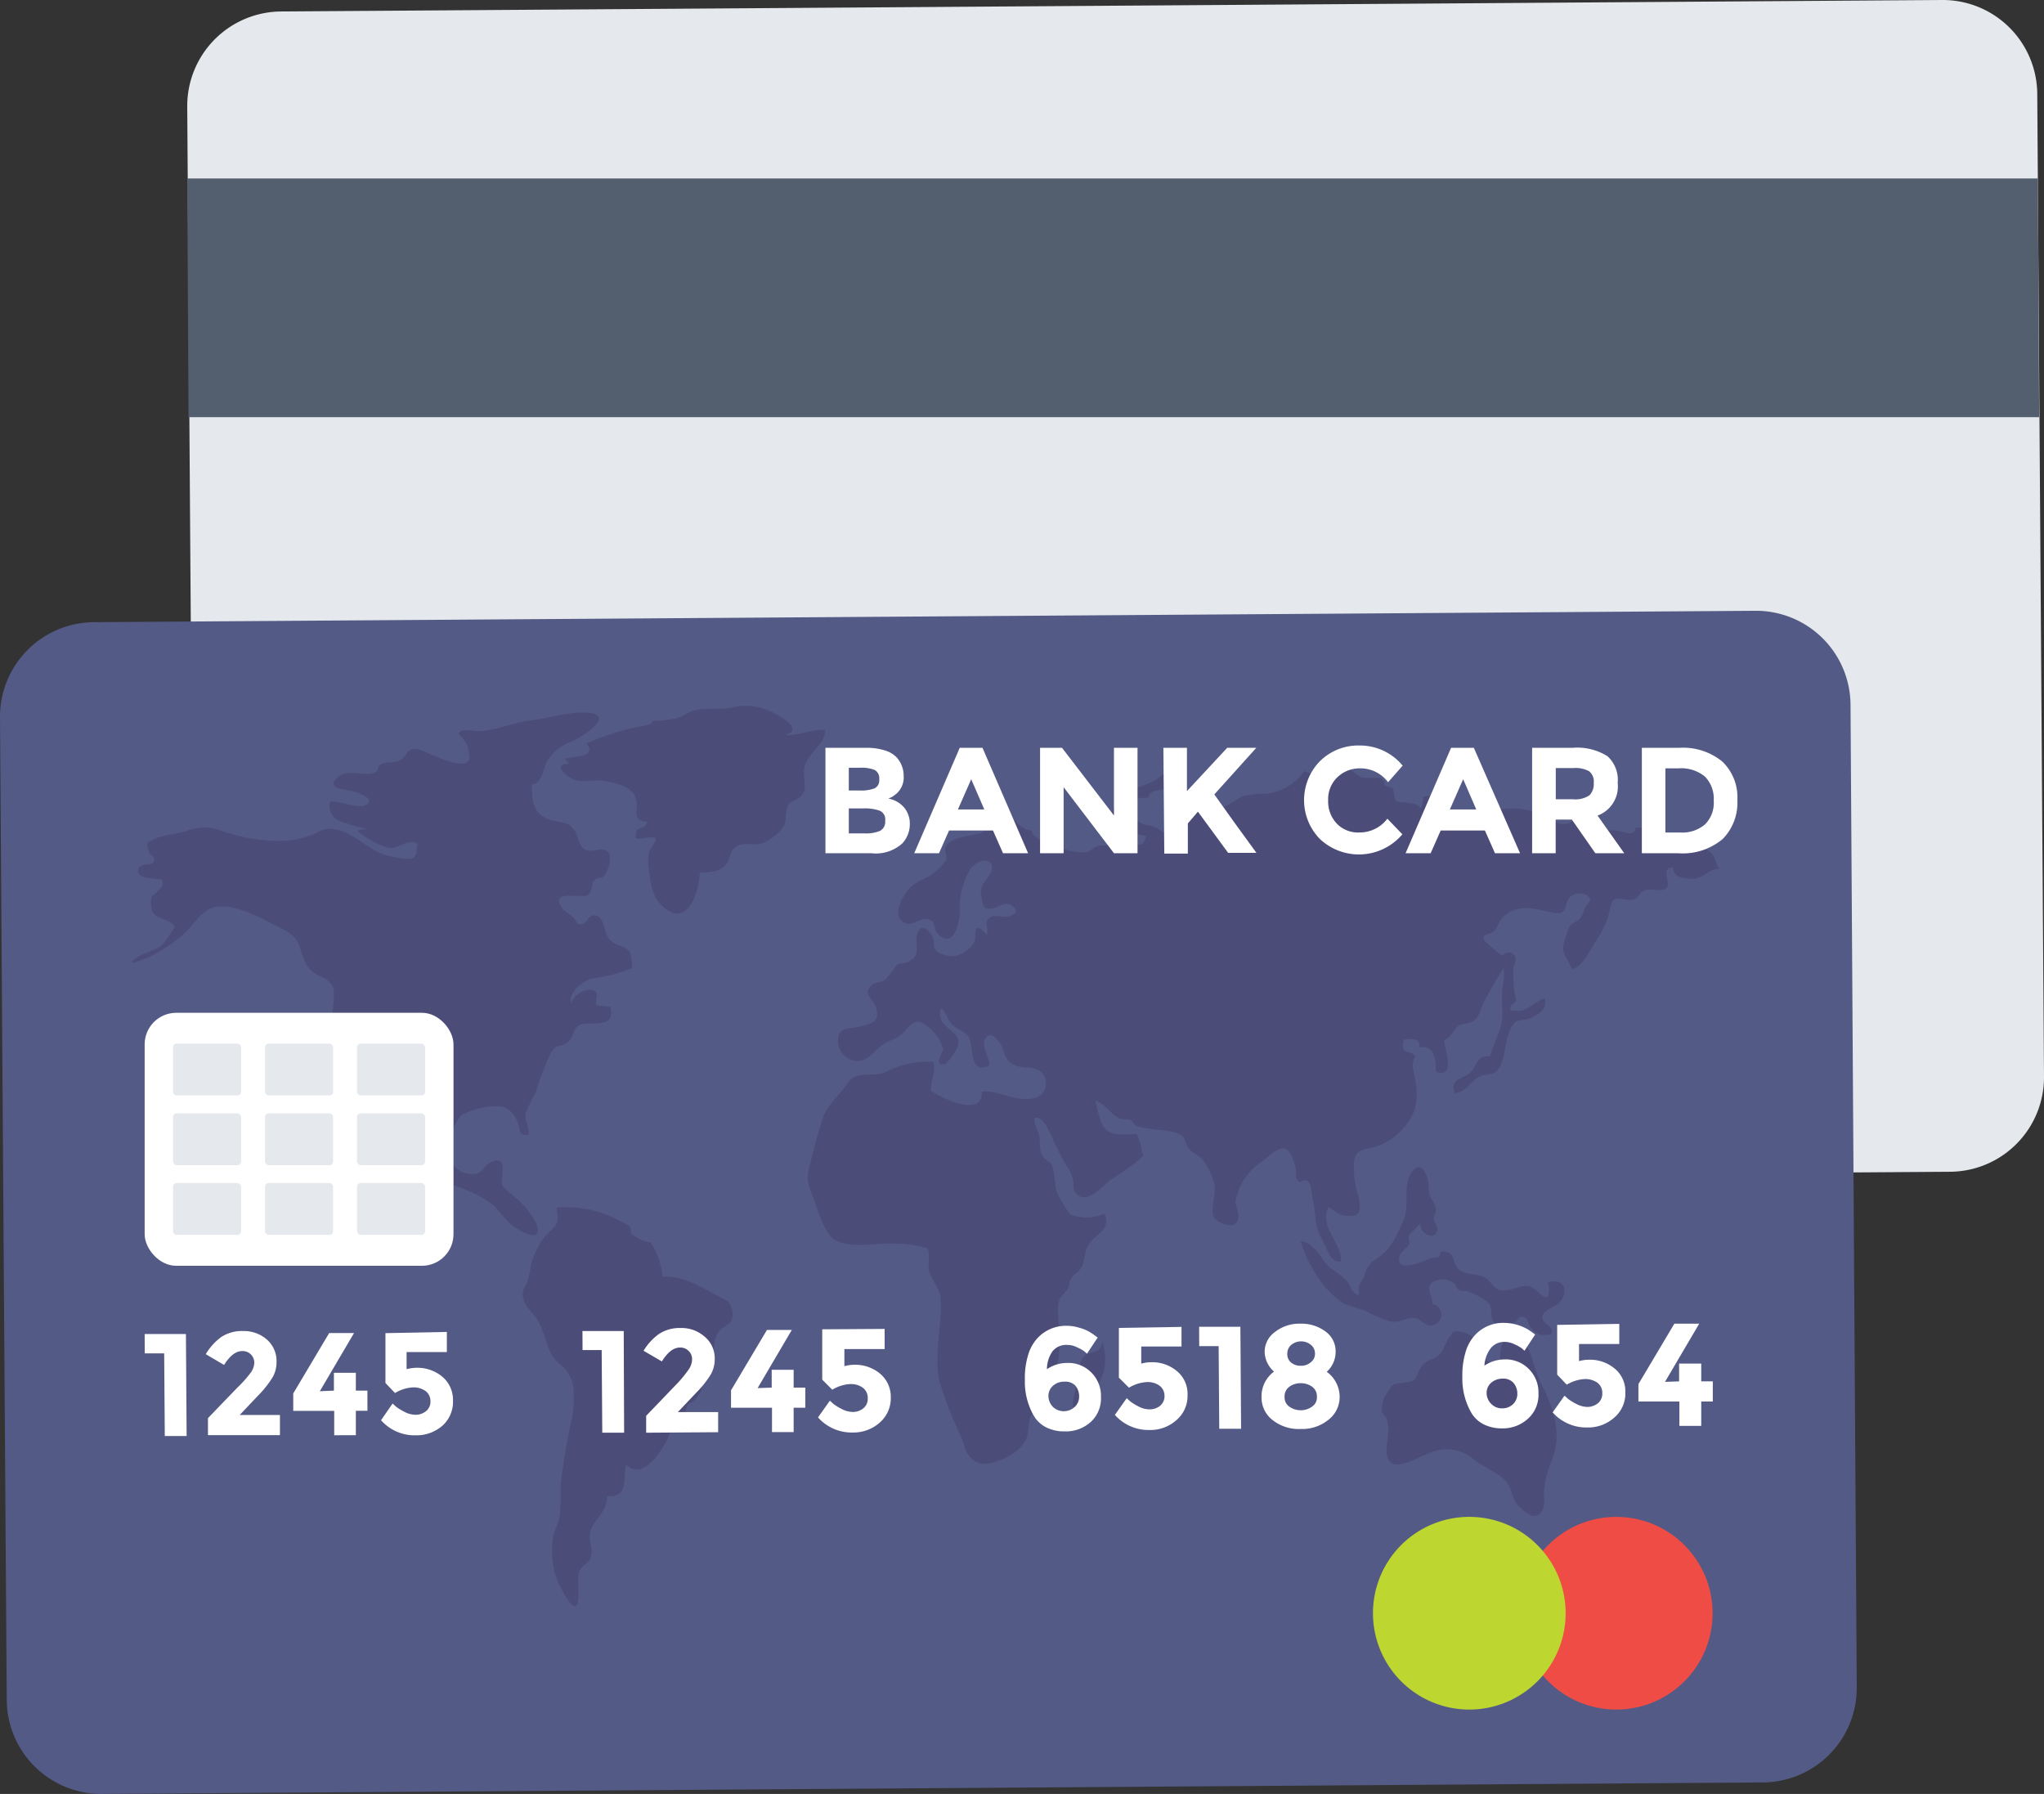 <svg xmlns="http://www.w3.org/2000/svg" viewBox="0 0 203.05 178.19">
  <rect x="0" y="0" width="203.05" height="178.19" fill="#333333" stroke="none"/>
  <title>Asset 4logo-icon</title>
  <g id="Layer_2" data-name="Layer 2">
    <g id="Direct_Debit_v1" data-name="Direct Debit v1">
      <g>
        <path d="M192.93,0l-165,1.14a9.39,9.39,0,0,0-9.33,9.45l.67,97.61a9.4,9.4,0,0,0,9.46,9.33l165-1.14a9.39,9.39,0,0,0,9.32-9.45l-.67-97.62A9.39,9.39,0,0,0,192.93,0Z" fill="#e5e8ec"/>
        <polygon points="202.57 41.44 202.44 17.73 18.6 17.73 18.73 41.44 202.57 41.44" fill="#535e6f"/>
        <g>
          <path d="M36.83,117.47,34,120.53l-20.3.48a12.9,12.9,0,0,0,1.33-1.9l4.29-7.55Z" fill="#de9f75"/>
          <path d="M174.37,60.67,9.32,61.8A9.39,9.39,0,0,0,0,71.25l.67,97.62a9.39,9.39,0,0,0,9.45,9.32l165-1.14a9.39,9.39,0,0,0,9.33-9.45L183.83,70A9.39,9.39,0,0,0,174.37,60.67Z" fill="#535a85"/>
          <path d="M99.31,81.6a4,4,0,0,1,1.54-.09,2.42,2.42,0,0,0,1.64,1c0,1.08,4.44,2.42,5.5,2.12.53-.14.62-.5,1.23-.63a10.43,10.43,0,0,1,1.37,0c1-.05,1.92-.1,2.89-.13a1.93,1.93,0,0,0,.35-.82c-1-.41-3,.28-3.43-1.4.33-.41,0-.78.18-1.26s.41-.35.6-.66a2.57,2.57,0,0,1,1.65-1.47,9.32,9.32,0,0,0,2.09-.86c.55-.37.85-.94,1.62-.77a.79.79,0,0,0,.94.3c-.32.58-1,0-1.36.29s0,.8-.29,1c-.57.53-1.5,0-1.74,1-1.08.09-1-.17-1.34.74a1.27,1.27,0,0,0,.32,1.62c.46.41,1.11.33,1.65.57s1,.82,1.84.71c.09.46.15.53.55.59.13-.35-.12-1.83.16-2.11s.77.1,1-.07c.49-.29.52-1.36.67-1.87,1-.15.69,1.26.73,1.86.41,0,1.7-1,2.19-1.25.7-.34,1-.66,1.63-.94a13.36,13.36,0,0,1,2.55-.25,5.48,5.48,0,0,0,3.52-2.21c.59.15,1.64.84,1.66-.39,1.27,0,2.23-.35,3.21.43s.74.57,1.88.63c.67,0,1.13-.23,1.24.76.3,0,.55.23.85.24.21,1.86.19,1.17,1.74,1.51a1.39,1.39,0,0,1,1,.49,1.91,1.91,0,0,0,.21-1.11c1.55-.62,2.62,1.84,3.67,2.22.84.31,3.14-.17,3.95-.43,0-.15.06-.37,0-.53a7.08,7.08,0,0,1,3.76.31c.33.09.89,0,1.18.16s.13.35.22.39c.48.28.49.6,1.32.55.51,0,.82-.46,1.37-.43.72,0,1.18.78,1.85.94s1.6.09,2.2.19,1.37.62,1.64-.32a6.56,6.56,0,0,1,3.07.62c.29.12.59.36,1,.51s.94.18,1.39.33a5.86,5.86,0,0,1,2,1c.46.46.4,1.08.83,1.59-1.32.13-1.61,1.17-3,1-.75-.07-1.54-.14-1.6-1.1-1.24-.06-.23,1.47-.62,2s-1.56,0-2.18.26-.5.71-1.15.92c-.48.15-1.5-.24-1.88,0s-.51,1.45-.68,1.9a11.21,11.21,0,0,1-1.12,2.18c-.54.8-1.39,2.75-2.46,2.81-.17-.75-.89-1.43-.84-2.18a11.93,11.93,0,0,1,.51-1.71c.33-.83.69-.58,1.22-1.17a3.57,3.57,0,0,0,.45-1c.22-.52.86-.63.25-1.24a1.61,1.61,0,0,0-1.64.06c-.83.77-.15,2-1.86,1.64s-3.54-1-5,.58c-.39.42-.38.93-.85,1.32s-1.13.14-.91.86a16.14,16.14,0,0,0,1.8,1.54.75.75,0,0,1,.92-.27c.78.37.21,1.14.16,1.59a17.13,17.13,0,0,0,.15,2.5c0,.18.2.38.12.62s-.45.42-.45.46c-.11.65-.4.51.56.57,1.14.06,1.73-1,2.77-1.23.26,1.13-.72,1.67-1.6,2-.25.1-1.11.19-1.28.3-.79.56-1,2.43-1.2,3.32a3.75,3.75,0,0,1-.66,1.56c-.51.48-1.33.28-1.9.65-.85.55-1.15,1.4-2.31,1.58-.51-1.35.53-1.34,1.34-1.89,1-.72.58-1.87,2.17-1.77.38-1.55,1.24-2.65,1.21-4.2,0-.83-.07-1.69,0-2.51a7,7,0,0,0,.14-2.07,37,37,0,0,0-2,3.45c-.34.65-.36,1.38-1,1.79s-1.08.19-1.5.51-.69,1.15-1.43,1.41c0,.67,1.27,3.89-.8,3.16-.08-1.27,0-2.59-1.68-2.45.18-1-.83-.8-1.51-.77-.31,1.58.31.92,1.18,1.65-.62.8-.06,1.78,0,2.65a6.61,6.61,0,0,1-.14,2.77A6.24,6.24,0,0,1,136.3,114c-.94.19-1.54.17-1.78,1.29a9.08,9.08,0,0,0,.44,3.59c.26,1.37.22,2.07-1.31,1.87-.94-.13-1-.53-1.69-.84-.93,2.07,1.38,3.54,1.25,5.38-1.06.26-1.47-1.53-1.93-2.28-.74-1.21-.54-2.56-.88-3.91-.13-.5-.09-1.43-.44-1.73s-.67.12-.91,0c-.47-.31-.22-.73-.33-1.26s-.38-1.72-1.07-2-1.72.89-2.37,1.33a5.9,5.9,0,0,0-2.54,3.89c0,.64.6,1.53.07,2.12s-1.94,0-2.25-.61.21-2.17.1-3a6.27,6.27,0,0,0-1.23-2.7c-.39-.43-1-.58-1.39-1.15-.51-.74-.06-1-1.16-1.44s-2.71-.24-4-.73c-.27-.1-.35-.49-.62-.59s-.71,0-1.08-.14c-.84-.43-1.36-1.44-2.36-1.77.23.85.44,2.47,1.2,3s2.09.35,2.91.32a8.28,8.28,0,0,1,.51,1.68c.1.78.38.17-.25.85a27.15,27.15,0,0,1-2.84,2c-.89.7-2.61,2.75-3.58,1.19-.24-.4-.07-.76-.16-1.17a3.25,3.25,0,0,0-.59-1.28,24.7,24.7,0,0,1-1.4-2.7c-.32-.7-1-2.48-1.87-2.14-.08.55.43,1.24.52,1.85a11.35,11.35,0,0,0,.1,1.44c.24.91.76.78,1.17,1.44a10.24,10.24,0,0,1,.31,2,3.53,3.53,0,0,0,.66,1.59,10.26,10.26,0,0,0,.79,1.22,4.28,4.28,0,0,0,3.42-.06c.73,1.77-1.07,2-1.7,3.31-.31.63-.25,1.49-.62,2.07s-.75.61-1,1.08-.16.71-.31,1-.64.64-.8,1c-.37.77-.1,2.18-.09,3,0,1.25.28,3.39-.69,4.3-.29.28-.75,0-1,.39s-.09.76-.12,1.11c-.06.76-.1,1.52-.2,2.26-1.34.37-.81,1.88-1.24,2.85a4,4,0,0,1-1.94,1.82c-1,.48-2.26,1-3.19.38s-1-1.51-1.3-2.3a41.33,41.33,0,0,1-2.17-5.51c-.48-1.85-.11-3.82,0-5.67a14.94,14.94,0,0,0,.09-2.84c-.15-1-1-1.69-1.16-2.7-.08-.44,0-.91,0-1.35-.11-.93,0-.67-.78-.92a11.11,11.11,0,0,0-2.83-.3c-1.94-.08-5.18.76-6.39-1A13.63,13.63,0,0,1,81,119.53c-.62-1.67-1.07-2.27-.47-4.1a46.48,46.48,0,0,1,1.27-4.54,6.37,6.37,0,0,1,1.25-1.84,19.06,19.06,0,0,0,1.24-1.59c.94-1.2,2.36-.37,3.74-1a9.07,9.07,0,0,1,4.67-1c.3.88-.15,1.48-.17,2.33s-.36.32.44.87a8.61,8.61,0,0,0,1.34.62c1,.43,3.35,1.13,3.22-.85,1.71-.18,3.2,1,5,.69a1.52,1.52,0,0,0,.17-3c-.82-.16-1.48,0-2.23-.5s-.64-1.28-1.18-2.07c-.39-.56-1-1.14-1.46-.31-.35.59.47,1.88.45,2.59-2,1-1.57-1.86-2-2.72-.33-.65-1.17-.85-1.67-1.31s-.64-1.46-1.17-1.62c-.53,2,2.13,2.08,1.73,3.69a5.19,5.19,0,0,1-1.24,1.8c-1.3.26-.24-1.12-.24-1.46a4.28,4.28,0,0,0-2.21-2.67c-.87-.18-1.17.42-1.65.94-.7.77-1.15.7-1.95,1.17-1.22.72-2,2.51-3.76,1.41a2,2,0,0,1-.87-1.79c.07-1.37,1.15-1,2.42-1.36,1-.27,1.74-.46,1.37-1.77-.28-1-1.42-1.31-.48-2.27.33-.33,1-.27,1.31-.52s.35-.38.69-.76c.2-.22.3-.57.55-.75s.75-.11,1.08-.28c1.55-.81.5-1.82,1-3,.34-.73,1-.33,1.41.45s-.19,1,.67,1.64a3.29,3.29,0,0,0,1.46.33c.82-.09,2.17-1,2.15-1.86,0-1.4.37-1.07,1.14-.29.23-.53-.25-1.18.2-1.63s1.41,0,2-.18c.71-.23,1-.58.33-1.06s-1.26.14-1.89.25c-1.05.2-1-.23-1.15-1.07a1.74,1.74,0,0,1,.38-1.64c.25-.41,1-1.24.48-1.8s-1.55.06-1.91.52a7.44,7.44,0,0,0-1.11,4.32c0,1-.58,3.78-2.13,2.27-.66-.63-.1-1.44-1.22-1.52-.73-.06-1.25.72-2.08.38-1.53-.63-.15-3,.76-3.74.67-.54,1.55-.73,2.2-1.32A4.1,4.1,0,0,0,94,85.36c.11-.35-.21-.85-.11-1.14.36-1,2.25-1.15,3.13-1.37a2.3,2.3,0,0,0,1.35-.77C98.71,81.75,98.55,81.48,99.31,81.6Z" fill="#4c4c78"/>
          <path d="M129.19,123.3c1.36,0,2.09,1.94,3,2.67a11.56,11.56,0,0,1,1.6,1.24c.46.56.36,1.14,1.15,1.45.09-.26,0-.67.08-.94s.42-.68.54-1a2.37,2.37,0,0,1,1.24-1.72c1.45-1,1.9-2.18,2.61-3.78s-.18-3.52.91-4.89c.8-1,1.38.09,1.57,1.08.08.42,0,.84.12,1.24s.58.93.63,1.4-.22.72-.2,1.07.49.77.31,1.2c-.42,1-1.74.07-1.68-.82-.24.39-1,1-1.1,1.24s.11.64,0,.89-.86.77-.94,1.09c-.49,1.89,2.44.53,3,.29.26-.11.64-.06.86-.16.37-.17-.17-.67.73-.52s.71,1.16,1.22,1.7,1.54.5,2.27.7c.94.26,1,1,1.71,1.35.91.42,2.09-.48,3-.34.77.11,1.25,1.2,1.93,1.11a2,2,0,0,0,0-1.45c1.6-.58,2.19.93,1.14,2-.36.37-1.58.73-1.67,1.36-.11.79,1.15.75.89,1.78-1.26.18-1.55,0-2.17-.88-.18-.25-.16-.73-.58-.83-.63-.17-.48.34-.87.5s-1.61.54-2.09,0,0-1.43-.62-2a7.72,7.72,0,0,0-2-1.07c-.27-.11-.55.07-.84-.11s-.29-.55-.55-.71a1.91,1.91,0,0,0-2.08-.09c-.74.63,0,1.33,0,2.16a1.08,1.08,0,0,1,.33,2c-.92.55-1.44-.53-2.08-.6-.87-.08-1.51.57-2.57.32a14,14,0,0,1-2.5-1.1,14.77,14.77,0,0,1-2.07-.69,9.55,9.55,0,0,1-1.9-1.74,12.64,12.64,0,0,1-1.19-1.79A13.6,13.6,0,0,1,129.19,123.3Z" fill="#4c4c78"/>
          <path d="M137.27,140.32a3,3,0,0,1,.55-2c.58-1,.66-.85,1.76-1,1.44-.14.92-.69,1.73-1.71.48-.6,1.06-.52,1.6-1s.7-1.35,1.12-1.87.16-.51.89-.5a2.65,2.65,0,0,1,1.31.53c1.27,1.18.66,2.69,2.8,2.82,0-1.13-.17-3.17,1.73-2.59.92.29,1.32,1.5,1.57,2.38a11.62,11.62,0,0,0,.9,2.32c1.24,2.49,1.94,4.92.88,7.49a9.43,9.43,0,0,0-.74,3c0,.64.16,1.37-.22,1.94-.63.94-1.44.22-2.13-.37s-.7-1.25-1.06-2.06c-.59-1.29-2.52-1.88-3.61-2.78a4.11,4.11,0,0,0-4.32-.61c-1.24.42-3.66,2.12-4.21.43C137.45,143.68,138.55,141.29,137.27,140.32Z" fill="#4c4c78"/>
          <path d="M106.84,138.15a4.07,4.07,0,0,1,.31-1.51c.1-.45.09-.8.19-1.27.32-1.5,2-.53,2.16-2.08a5.46,5.46,0,0,1,.22,2.64c-.13.75-.61,1.35-.71,2.12-.15,1.17-.45,3.11-2.25,2.35A3.33,3.33,0,0,1,106.84,138.15Z" fill="#4c4c78"/>
          <path d="M64.63,123.43a6.92,6.92,0,0,1,1.18,3.39c2.09-.11,3.67.94,5.41,1.85.83.43,1.45.58,1.54,1.72.1,1.29-.86,1.14-1.44,2s-.27,2-.71,2.92a7,7,0,0,0-.71,1.28c-.18.69,0,1.07-.33,1.72a3.65,3.65,0,0,1-.74.91c-.13.14-.36.12-.47.27-.25.31-.16.68-.35.94-.33.45-.64.4-1,.83a4,4,0,0,0-.54,1.3c-.54,1.3-2.56,4.66-4.27,2.92-.34,1.39.3,3.3-1.9,3.13,0,1.63-1.24,2.17-1.66,3.56-.2.69.09,1.16.13,1.81.08,1.34-.87,1.24-1.27,2.2-.24.57.52,5.22-1.2,2.54A8.14,8.14,0,0,1,54.9,153c.09-.89.58-1.64.71-2.49a26.6,26.6,0,0,0,.08-3,61,61,0,0,1,1.05-6.26,10.44,10.44,0,0,0,.23-3.2,3.34,3.34,0,0,0-1.39-2.56c-1.31-1.1-1.31-2.9-2.14-4.31-.47-.79-1.37-1.41-1.49-2.38-.08-.68.18-.87.44-1.49a11.43,11.43,0,0,0,.38-1.77,8.41,8.41,0,0,1,1.31-2.67c.31-.42,1-.88,1.22-1.36s0-1.13,0-1.56a11.15,11.15,0,0,1,6.4,1.39,3.3,3.3,0,0,1,.88.52c.17.18,0,.61.17.72A4.45,4.45,0,0,0,64.63,123.43Z" fill="#4c4c78"/>
          <path d="M64.79,71.6a12.75,12.75,0,0,0,2-.17c1-.14,1.15-.49,1.89-.77,1.13-.42,2.68-.13,3.88-.35a5.69,5.69,0,0,1,4,.36C77.27,71,80,72.44,78,73c1.47.09,2.49-.55,3.94-.51.21,1.22-1.69,2.36-2,3.57-.33,1.38.58,2.46-.7,3.27-.8.51-.89.26-1.09,1.13s.07,1.24-.58,2a5.05,5.05,0,0,1-1.76,1.28c-.76.27-1.64-.07-2.39.22-.91.35-.74.92-1.14,1.67-.56,1-1.68,1-2.77,1.06-.06,2.17-1.44,5.87-4,3-.78-.86-.94-2.39-1.07-3.52a5.31,5.31,0,0,1,0-1.38c.14-.61.62-.88.73-1.53-.67-.26-1.35.18-2,0-.14-1.5.91-.66,1.12-1.61-1.73-.21-.73-1.24-1.14-2.41s-2-1.46-3.05-1.66c-.92-.18-2,.14-2.86-.07s-2.51-1.68-.69-1.65c-.16-.12-.28-.34-.43-.46.56-.32,3.36-.11,2.12-1.54a28,28,0,0,1,4.41-1.52C63.75,72.1,65,72,64.79,71.6Z" fill="#4c4c78"/>
          <path d="M46.61,75a3.92,3.92,0,0,0-.32-1.23c0,.06-.49-.79-.42-.51-.07-.27-.58-.26-.1-.64.25-.19,1.48,0,1.81,0,1.75-.06,3.44-.86,5.19-1.07s3.68-.85,5.47-.76c3.07.15-.18,2.26-1.34,2.83a4.71,4.71,0,0,0-2.53,1.94c-.41.7-.5,2.3-1.52,2.35-.08,2,.33,3.28,2.33,3.66.89.17,1.37.12,1.94,1,.35.55.36,1.52,1.05,1.85s1.88-.51,2.38.42a2.82,2.82,0,0,1-.61,2.24c-.22.18-.53.06-.75.24-.52.42-.17.42-.49,1.13s-.57.53-1.48.53-2.24-.16-1.44,1.12c.42.67,1.27.78,1.55,1.66,1.12.3.91-.93,1.78-.83s.88,1.42,1.18,1.93.11.38.62.75,1.27.4,1.63.93a4,4,0,0,1,.24,1.63,14.72,14.72,0,0,1-3.88,1c-.86.2-2.47,1.35-2.17,2.44a2.18,2.18,0,0,1,1.92-1.3c1,.11.46.7.58,1.52a13.7,13.7,0,0,0,1.4.17c.59,2.42-2.23,1.29-3.16,1.87-.61.39-.5,1.37-1.23,1.78s-1,0-1.55,1a30.6,30.6,0,0,0-1.49,3.92,13.08,13.08,0,0,0-1,2.06c-.09.69.4,1.31.3,2.06-1,.23-.81-.44-1-1-.34-.87-.77-1.69-2-1.81a7.77,7.77,0,0,0-3.72.93,5.21,5.21,0,0,0-1,4.43,2.18,2.18,0,0,0,1.87,1.35c1.36.22,1.21-.79,2.27-1.21.87-.34,1.07.11,1,1,0,1.2-.38,1.15.68,2.09a9.09,9.09,0,0,1,2.66,3c.84,2.22-1.65.87-2.6.07a22.41,22.41,0,0,1-1.53-1.74,10.13,10.13,0,0,0-3-1.66c-1.71-.8-5-1.13-5.33-3.48a6.72,6.72,0,0,0-1.64-3.28c-.56-.8-.64-2.64-1.81-2.77,0,1.82,1.84,3.18,1.83,5-1.42.58-1.51-2.27-2-3-.72-1-1.35-2.15-2.12-3.21-1.07-1.48-2.36-2.18-2.39-4.08,0-1.62.59-3.26.49-4.83s-2-1.28-2.7-2.66c-.93-1.8-.44-2.6-2.47-3.59-1.81-.89-5.6-3.22-7.57-1.72-1,.76-1.59,1.9-2.65,2.65a13.21,13.21,0,0,1-4.63,2.51c.05-.79,2.46-1.25,3.05-1.91.41-.46.75-1.12,1.18-1.64C16.82,90.89,15,91.7,15,89.76c0-1,.21-.68.7-1.28.24-.29.6-.46.37-1.12-.53-.12-2.42,0-2.36-.89s1.3-.39,1.51-.8c.32-.62-.29-.69-.36-.91-.37-1-.4-1,.58-1.45s2.15-.46,3.1-.77a4.68,4.68,0,0,1,3.51,0,18.09,18.09,0,0,0,5.58,1,9.15,9.15,0,0,0,3.87-.84,2.56,2.56,0,0,1,1.81-.33c1.87.36,3.12,1.91,4.77,2.49.41.14,2.52.69,3,.31s.21-.92.42-1.33c-1.06-.68-1.88.61-3,.35a8.44,8.44,0,0,1-3-1.67,2.94,2.94,0,0,1,2.07,0,16.86,16.86,0,0,1-3.73-.94,1.59,1.59,0,0,1-1.05-1.94c.93-.16,2.68.72,3.45.35,1.18-.56-.39-1.18-1.19-1.39s-2.71-.24-1.58-1.32,2.81,0,3.86-.6c.3-.16.2-.56.46-.72.56-.35,1-.14,1.6-.31,1.26-.36.76-1.51,2.22-1.22C42,74.49,47,77.19,46.61,75Z" fill="#4c4c78"/>
          <path d="M14.37,132.51l4.1,0,.07,10.13-2.17,0-.06-8.21H14.38Z" fill="#fff"/>
          <path d="M24.88,136.38a1.78,1.78,0,0,0,.38-1,1.15,1.15,0,0,0-.34-.85,1.17,1.17,0,0,0-.86-.33q-.94,0-1.8,1.38l-1.82-1.07A5.73,5.73,0,0,1,22,132.79a3.76,3.76,0,0,1,2.15-.58,3.48,3.48,0,0,1,2.32.81,2.82,2.82,0,0,1,1,2.27,3,3,0,0,1-.38,1.5,10.18,10.18,0,0,1-1.46,1.84l-1.82,1.92,4,0,0,2-7.15,0v-1.69l2.95-3.06A11.38,11.38,0,0,0,24.88,136.38Z" fill="#fff"/>
          <path d="M33.17,138.13l0-1.77h2.18v1.77h1.15v2H35.35l0,2.43H33.2l0-2.42-4.07,0,0-1.73,3.57-6,2.47,0-3.4,5.78Z" fill="#fff"/>
          <path d="M44.39,132.3v2l-4,0V136a4,4,0,0,1,1-.14,3.87,3.87,0,0,1,2.53.87,3,3,0,0,1,1.08,2.38A3.2,3.2,0,0,1,44,141.57a3.93,3.93,0,0,1-2.7,1,4.46,4.46,0,0,1-3.45-1.5L39,139.41l.35.32a5.46,5.46,0,0,0,.8.49,2.44,2.44,0,0,0,1.17.31,1.65,1.65,0,0,0,1-.36,1.19,1.19,0,0,0,.44-1,1.23,1.23,0,0,0-.49-1,2,2,0,0,0-1.26-.36,3.79,3.79,0,0,0-1.77.56l-.95-1,0-4.95Z" fill="#fff"/>
          <path d="M57.86,132.21l4.1,0L62,142.31l-2.17,0-.06-8.21H57.87Z" fill="#fff"/>
          <path d="M68.37,136.09a1.84,1.84,0,0,0,.38-1.06,1.11,1.11,0,0,0-.34-.84,1.14,1.14,0,0,0-.86-.34c-.63,0-1.23.46-1.8,1.38l-1.82-1.06a5.65,5.65,0,0,1,1.55-1.68,3.76,3.76,0,0,1,2.15-.58,3.44,3.44,0,0,1,2.32.82A2.79,2.79,0,0,1,71,135a3,3,0,0,1-.38,1.5,9.85,9.85,0,0,1-1.46,1.84l-1.82,1.92,4,0,0,2-7.15.05v-1.68l2.95-3.07A12.17,12.17,0,0,0,68.37,136.09Z" fill="#fff"/>
          <path d="M76.66,137.83l0-1.77h2.18v1.77H80v2H78.84l0,2.42H76.69l0-2.42-4.07,0,0-1.73,3.57-6,2.47,0-3.4,5.78Z" fill="#fff"/>
          <path d="M87.88,132v2l-4,0v1.7a4,4,0,0,1,1-.14,3.87,3.87,0,0,1,2.53.87,3,3,0,0,1,1.08,2.38,3.2,3.2,0,0,1-1.08,2.48,3.93,3.93,0,0,1-2.7,1,4.46,4.46,0,0,1-3.45-1.5l1.18-1.66.35.32a5.46,5.46,0,0,0,.8.49,2.44,2.44,0,0,0,1.17.31,1.65,1.65,0,0,0,1-.36,1.19,1.19,0,0,0,.44-1,1.24,1.24,0,0,0-.49-1.05,2,2,0,0,0-1.26-.36,3.79,3.79,0,0,0-1.77.56l-1-1,0-5Z" fill="#fff"/>
          <path d="M106,133.59a1.73,1.73,0,0,0-1.45.64A3.15,3.15,0,0,0,104,136a3.6,3.6,0,0,1,2-.62,3.2,3.2,0,0,1,2.37.91,3.28,3.28,0,0,1,1,2.46,3.18,3.18,0,0,1-1,2.48,3.69,3.69,0,0,1-2.57.95,4.06,4.06,0,0,1-1.87-.4,3,3,0,0,1-1.23-1.15,6.8,6.8,0,0,1-.89-3.59,7.89,7.89,0,0,1,.32-2.44,4.23,4.23,0,0,1,.92-1.67,3.84,3.84,0,0,1,2.86-1.24,4.35,4.35,0,0,1,1.36.21,4,4,0,0,1,1,.42,8,8,0,0,1,.77.54l-1.06,1.6-.26-.23a3.3,3.3,0,0,0-.66-.37A2.16,2.16,0,0,0,106,133.59Zm-.27,3.65a1.65,1.65,0,0,0-1.13.41,1.33,1.33,0,0,0-.45,1,1.57,1.57,0,0,0,.44,1.09,1.58,1.58,0,0,0,2.18,0,1.37,1.37,0,0,0,.43-1.05,1.61,1.61,0,0,0-.4-1.08A1.34,1.34,0,0,0,105.77,137.24Z" fill="#fff"/>
          <path d="M117.37,131.8v1.95l-4,0v1.7a3.56,3.56,0,0,1,1-.14,3.78,3.78,0,0,1,2.53.87,2.92,2.92,0,0,1,1.07,2.38,3.15,3.15,0,0,1-1.08,2.48,3.89,3.89,0,0,1-2.69,1,4.46,4.46,0,0,1-3.45-1.5l1.18-1.66.35.32a5,5,0,0,0,.8.49,2.31,2.31,0,0,0,1.16.3,1.64,1.64,0,0,0,1-.35,1.22,1.22,0,0,0,.44-1,1.24,1.24,0,0,0-.49-1,2,2,0,0,0-1.26-.36,3.86,3.86,0,0,0-1.78.56l-1-1,0-4.94Z" fill="#fff"/>
          <path d="M119.12,131.79l4.1,0,.07,10.13-2.17,0-.06-8.21h-1.93Z" fill="#fff"/>
          <path d="M126.66,132.3a3.9,3.9,0,0,1,2.51-.82,4,4,0,0,1,2.51.78,2.41,2.41,0,0,1,1,2,2.67,2.67,0,0,1-.88,2,3.09,3.09,0,0,1,1.28,2.54A2.85,2.85,0,0,1,132,141a4.14,4.14,0,0,1-2.79.94,4.2,4.2,0,0,1-2.81-.9,2.81,2.81,0,0,1-1.08-2.24,3.06,3.06,0,0,1,1.24-2.56,2.69,2.69,0,0,1-.93-2A2.43,2.43,0,0,1,126.66,132.3Zm1.46,7.45a2,2,0,0,0,1.1.33,1.89,1.89,0,0,0,1.1-.35,1.09,1.09,0,0,0,.5-1,1.16,1.16,0,0,0-.49-1,1.94,1.94,0,0,0-1.12-.34,1.91,1.91,0,0,0-1.12.35,1.16,1.16,0,0,0-.48,1A1.12,1.12,0,0,0,128.12,139.75Zm.11-4.43a1.47,1.47,0,0,0,1,.34,1.44,1.44,0,0,0,1-.36,1.05,1.05,0,0,0,.4-.86,1.09,1.09,0,0,0-.41-.86,1.54,1.54,0,0,0-1.94,0,1.12,1.12,0,0,0-.4.87A1.07,1.07,0,0,0,128.23,135.32Z" fill="#fff"/>
          <path d="M149.53,133.29a1.73,1.73,0,0,0-1.45.64,3.15,3.15,0,0,0-.62,1.72,3.6,3.6,0,0,1,2-.62,3.2,3.2,0,0,1,2.37.91,3.28,3.28,0,0,1,1,2.46,3.18,3.18,0,0,1-1,2.48,3.69,3.69,0,0,1-2.57,1,4.06,4.06,0,0,1-1.87-.4,3,3,0,0,1-1.23-1.15,6.8,6.8,0,0,1-.89-3.59,7.89,7.89,0,0,1,.32-2.44,4.23,4.23,0,0,1,.92-1.67,3.8,3.8,0,0,1,2.86-1.23,4.9,4.9,0,0,1,2.36.62,8,8,0,0,1,.77.54l-1.06,1.61-.26-.24a3.91,3.91,0,0,0-.66-.37A2.3,2.3,0,0,0,149.53,133.29Zm-.27,3.65a1.7,1.7,0,0,0-1.13.41,1.33,1.33,0,0,0-.45,1,1.54,1.54,0,0,0,.45,1.09,1.45,1.45,0,0,0,1.09.45,1.53,1.53,0,0,0,1.08-.41,1.4,1.4,0,0,0,.43-1.06,1.61,1.61,0,0,0-.4-1.08A1.34,1.34,0,0,0,149.26,136.94Z" fill="#fff"/>
          <path d="M160.86,131.5v2l-4,0v1.7a3.56,3.56,0,0,1,1-.14,3.81,3.81,0,0,1,2.53.87,2.92,2.92,0,0,1,1.07,2.38,3.13,3.13,0,0,1-1.08,2.48,3.89,3.89,0,0,1-2.69,1,4.46,4.46,0,0,1-3.45-1.5l1.18-1.66.35.32a5,5,0,0,0,.8.49,2.43,2.43,0,0,0,1.16.31,1.72,1.72,0,0,0,1-.36,1.22,1.22,0,0,0,.44-1,1.24,1.24,0,0,0-.49-1.05,2.09,2.09,0,0,0-1.26-.36,3.86,3.86,0,0,0-1.78.56l-.95-1,0-4.94Z" fill="#fff"/>
          <path d="M166.8,137.21l0-1.77H169v1.77h1.15v2H169l0,2.42h-2.17l0-2.42-4.07,0,0-1.73,3.57-6,2.47,0-3.4,5.78Z" fill="#fff"/>
          <path d="M86.56,84.75H82V74.28h4.07a5.87,5.87,0,0,1,1.84.26,2.65,2.65,0,0,1,1.16.69,2.71,2.71,0,0,1,.7,1.83A2.14,2.14,0,0,1,89,78.88l-.37.27-.38.17a2.74,2.74,0,0,1,1.55.87,2.49,2.49,0,0,1,.58,1.66,2.81,2.81,0,0,1-.75,1.93A3.92,3.92,0,0,1,86.56,84.75Zm-2.24-6.23h1.1a3.76,3.76,0,0,0,1.45-.21.87.87,0,0,0,.47-.9.93.93,0,0,0-.43-.92,3.43,3.43,0,0,0-1.47-.23H84.32Zm0,4.26h1.6a3.56,3.56,0,0,0,1.5-.25,1,1,0,0,0,.51-1,.93.93,0,0,0-.53-1,4.53,4.53,0,0,0-1.71-.23H84.32Z" fill="#fff"/>
          <path d="M99.64,84.75l-1-2.26H94.28l-1,2.26H90.82l4.52-10.47H97.6l4.53,10.47ZM96.48,77.4l-1.32,3h2.62Z" fill="#fff"/>
          <path d="M110.66,74.28H113V84.75h-2.34l-5-6.56v6.56h-2.34V74.28h2.18L110.66,81Z" fill="#fff"/>
          <path d="M115.57,74.28h2.34v4.3l4-4.3h2.89l-4.17,4.63,2,2.8,2.18,3H122L119,80.62l-1,1.17v3h-2.34Z" fill="#fff"/>
          <path d="M135,82.69a3.46,3.46,0,0,0,2.82-1.37l1.49,1.55a5.66,5.66,0,0,1-8.18.48,5.53,5.53,0,0,1,0-7.75,5.39,5.39,0,0,1,3.9-1.55,5.51,5.51,0,0,1,4.31,2l-1.45,1.65a3.41,3.41,0,0,0-2.76-1.38,3.18,3.18,0,0,0-2.25.86,3,3,0,0,0-.94,2.32,3.15,3.15,0,0,0,.89,2.34A2.91,2.91,0,0,0,135,82.69Z" fill="#fff"/>
          <path d="M148.51,84.75l-1-2.26h-4.39l-1,2.26h-2.49l4.52-10.47h2.26L151,84.75Zm-3.16-7.35-1.32,3h2.62Z" fill="#fff"/>
          <path d="M160.7,77.76a3.08,3.08,0,0,1-2,3.25l2.65,3.74h-2.87l-2.33-3.34h-1.61v3.34h-2.34V74.28h4a5.66,5.66,0,0,1,3.48.83A3.16,3.16,0,0,1,160.7,77.76ZM157.89,79a1.57,1.57,0,0,0,.43-1.23,1.31,1.31,0,0,0-.45-1.16,2.85,2.85,0,0,0-1.57-.32h-1.75v3.1h1.7A2.53,2.53,0,0,0,157.89,79Z" fill="#fff"/>
          <path d="M171.1,75.65a4.92,4.92,0,0,1,1.49,3.82,5.14,5.14,0,0,1-1.45,3.86,6.17,6.17,0,0,1-4.46,1.42H163.1V74.28h3.7A6.17,6.17,0,0,1,171.1,75.65Zm-1.72,6.23a3,3,0,0,0,.86-2.35,3.14,3.14,0,0,0-.86-2.38,3.68,3.68,0,0,0-2.64-.83h-1.3v6.37h1.48A3.44,3.44,0,0,0,169.38,81.88Z" fill="#fff"/>
          <rect x="14.37" y="100.6" width="30.68" height="25.13" rx="3.14" ry="3.14" fill="#fff"/>
          <rect x="17.19" y="103.66" width="6.76" height="5.15" rx="0.36" ry="0.36" fill="#e5e8ec"/>
          <rect x="26.33" y="103.66" width="6.76" height="5.15" rx="0.36" ry="0.36" fill="#e5e8ec"/>
          <rect x="35.47" y="103.66" width="6.76" height="5.15" rx="0.36" ry="0.36" fill="#e5e8ec"/>
          <rect x="17.19" y="110.59" width="6.76" height="5.15" rx="0.36" ry="0.36" fill="#e5e8ec"/>
          <rect x="26.33" y="110.59" width="6.76" height="5.15" rx="0.36" ry="0.36" fill="#e5e8ec"/>
          <rect x="35.47" y="110.59" width="6.76" height="5.15" rx="0.36" ry="0.36" fill="#e5e8ec"/>
          <rect x="17.19" y="117.51" width="6.76" height="5.15" rx="0.36" ry="0.36" fill="#e5e8ec"/>
          <rect x="26.33" y="117.51" width="6.76" height="5.15" rx="0.36" ry="0.36" fill="#e5e8ec"/>
          <rect x="35.47" y="117.51" width="6.76" height="5.15" rx="0.36" ry="0.36" fill="#e5e8ec"/>
          <circle cx="160.56" cy="160.24" r="9.57" fill="#ef4c45"/>
          <path d="M136.39,160.24a9.57,9.57,0,1,0,9.56-9.57A9.56,9.56,0,0,0,136.39,160.24Z" fill="#bed630"/>
        </g>
      </g>
    </g>
  </g>
</svg>
